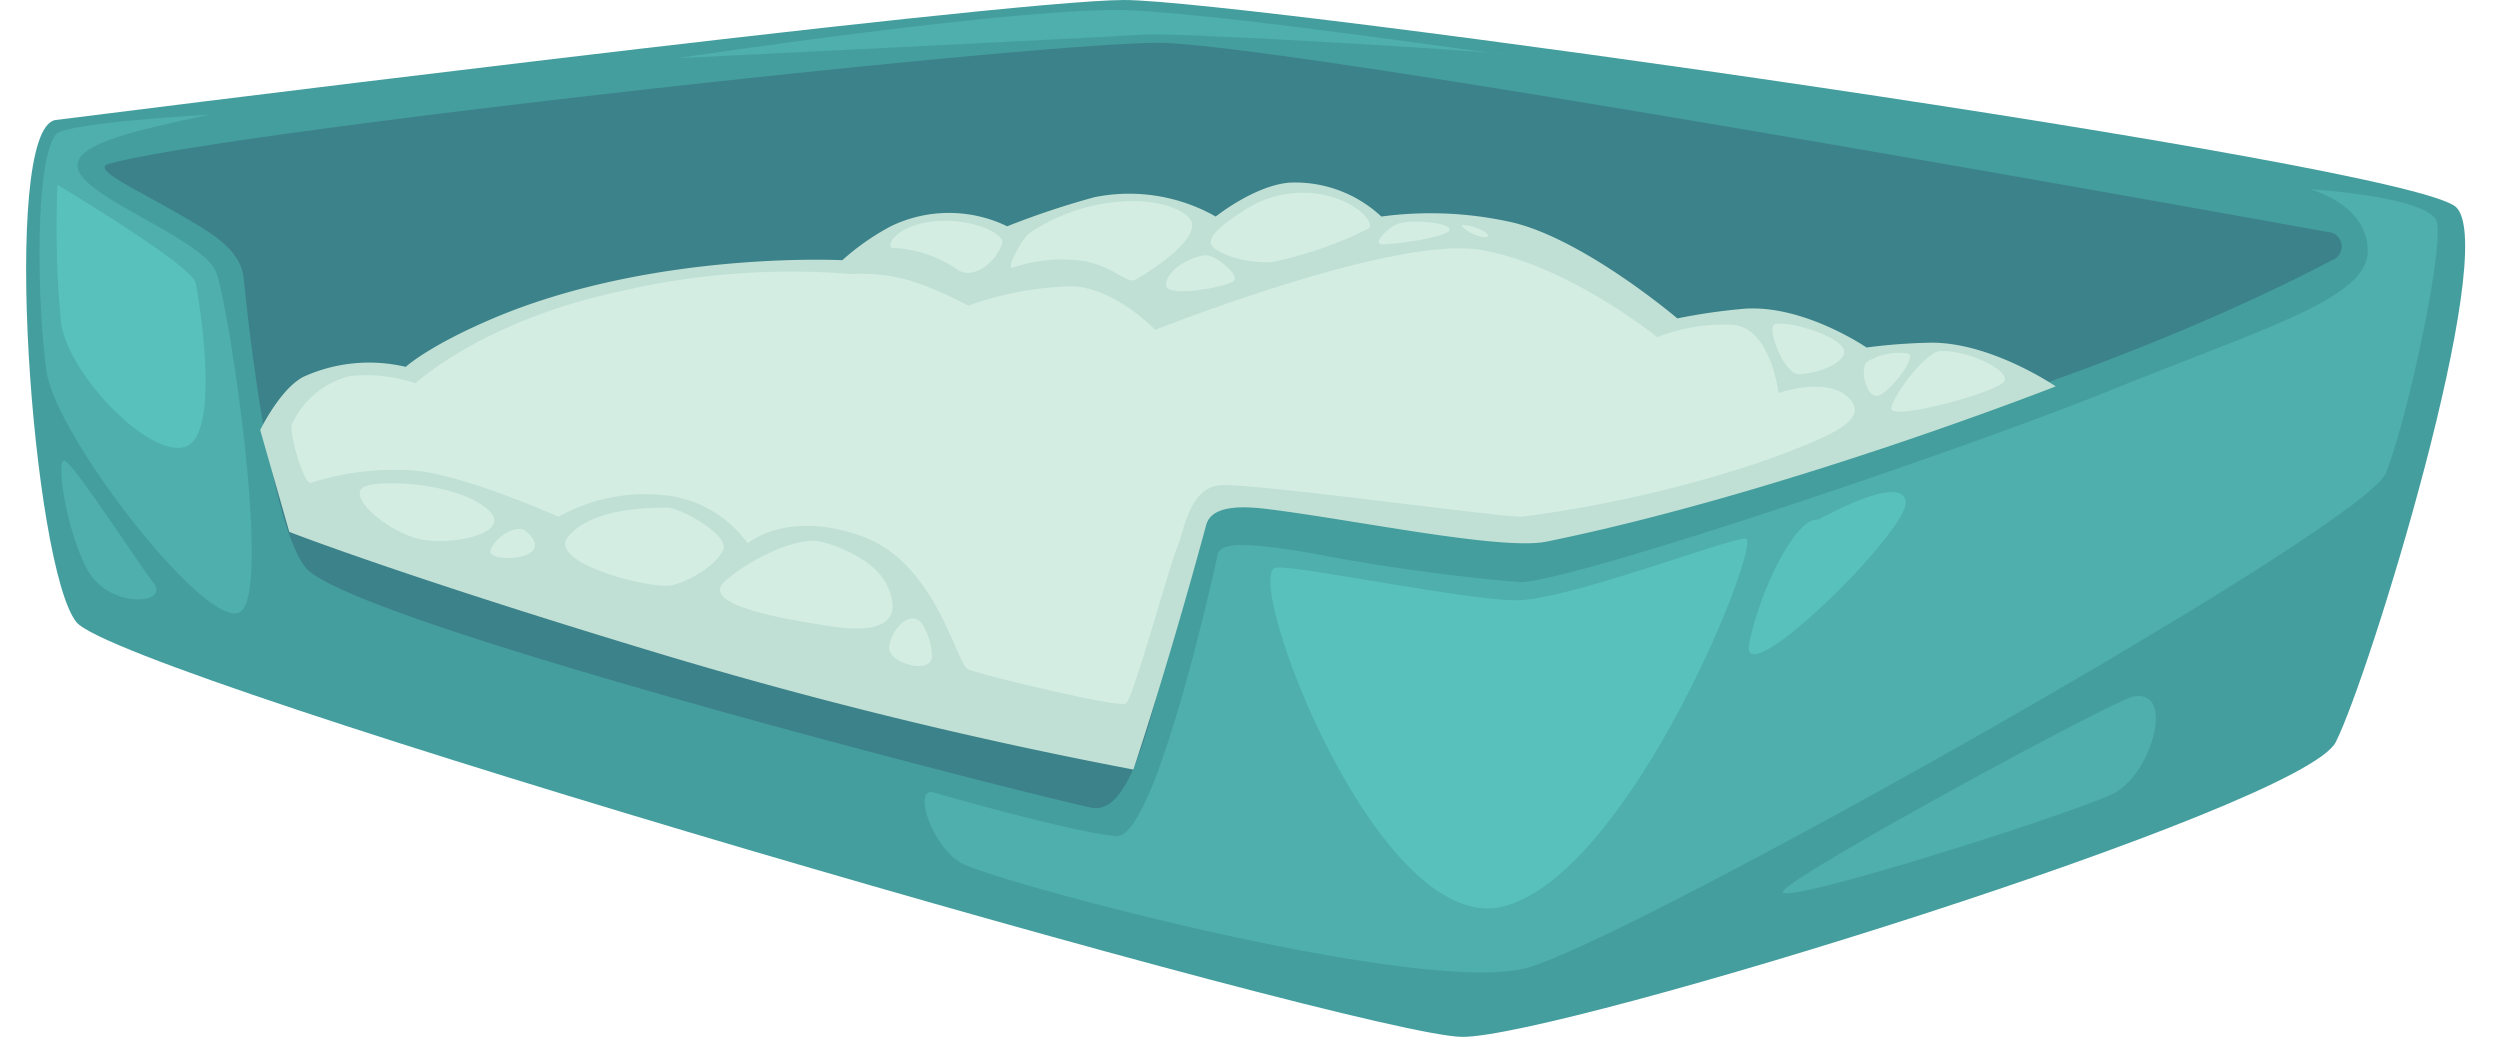<svg xmlns="http://www.w3.org/2000/svg" viewBox="-1.79 0 171.79 71.25"><title>Depositphotos_124151086_06</title><g data-name="Layer 2"><g data-name="Layer 1"><path d="M2 8.25S67.21 0 75.46 0 164 11.25 167 14.25 161 46.5 158.71 51s-53.25 20.25-60 20.25S6.46 46.5 3.46 42.75-1.79 9 2 8.25z" fill="#449e9e"/><path d="M5.71 11.25c-1.47.4 2.53 2 6.44 4.44 1.37.87 2.65 1.86 2.81 3.48.54 5.32 2 17 4.25 19.83 3 3.75 50.32 15.76 54 16.5s4.87-11.62 7.63-19a3.46 3.46 0 0 1 3.49-2.5c5.74.57 18.31 1.73 21.13 1.2 28.45-5.33 46.59-13.95 53-17.32a1 1 0 0 0-.3-1.94c-13.7-2.47-72.45-13-80.4-13C68.71 3 14 9 5.71 11.25z" fill="#3c828a"/><path d="M81.75 14.88a12.05 12.05 0 0 0-8.33-1.33 57.07 57.07 0 0 0-6 2 9.17 9.17 0 0 0-8 0 16.87 16.87 0 0 0-3.33 2.33s-13-.67-24 4c-4.47 1.9-6 3.33-6 3.33a10.91 10.91 0 0 0-7 .67c-1.61.8-3 3.67-3 3.67l2 7s7.67 3 25.33 8.33a320.71 320.71 0 0 0 32.67 8s2.29-6.79 5-16.79c.3-1.13 1.76-1.41 4.13-1.12 5.87.71 16.15 2.88 19.25 2.25 16.33-3.33 35-10.67 35-10.67s-4.5-3.08-8.67-3a39.36 39.36 0 0 0-4.33.33s-4.25-2.92-8.33-2.67a40.64 40.64 0 0 0-4.67.67s-6.67-5.67-11.67-6.67a25.4 25.4 0 0 0-8.67-.33 8.68 8.68 0 0 0-6.33-2.33c-2.4.21-5.05 2.33-5.05 2.33z" fill="#c1e0d5"/><path d="M81.91 38c.3-.6 1.38-.87 6.67.06A133.9 133.9 0 0 0 102.66 40c3.5 0 30.25-9 40.75-13.25s17.5-6.25 17.5-9.5-4-4.25-4-4.25 8.25.5 8.75 2.25-2 13.5-3.5 17.25-51.75 32-59 34-37-6-39-7.25-3.25-5.25-1.75-4.79 9.75 2.75 12.5 3 7-19.46 7-19.46z" fill="#4eafac"/><path d="M144.75 47.88c-1.46.32-23 12-24 13.33s20-5.33 22.67-6.67 4.33-7.33 1.33-6.66z" fill="#4eafac"/><path d="M12.58 7.88s-9.78.54-10.5 1.33C.58 10.88.75 21 1.41 25.54s11.17 18 13.33 16.5-.83-21.17-1.67-23.33S5.08 14 3.75 12s3.66-3 8.83-4.12z" fill="#4eafac"/><path d="M2.75 31.71c1 .84 4.83 6.83 6 8.33s-3 1.83-4.5-.83-2.34-8.21-1.5-7.5z" fill="#4eafac"/><path d="M44.75 4S68.75.38 75.91.71s26 3.17 25.5 3-22.16-1.5-24.66-1.33-32 1.62-32 1.62z" fill="#4eafac"/><path d="M85.91 39c1.51-.15 13 2.25 16.5 2.25S116.91 37 118.16 37s-7.75 22.75-16.5 25.25S83.41 39.21 85.91 39z" fill="#59c1bc"/><path d="M2.16 12.71a68.25 68.25 0 0 0 .25 9.5c.5 3.5 6 9.25 8.5 8.5s1-10 .75-11.25-9.5-6.75-9.5-6.75z" fill="#59c1bc"/><path d="M123.16 35.71c-1.5-.25-4 4.75-4.75 8.5s11-7.75 10.75-9.75-6 1.25-6 1.25z" fill="#59c1bc"/><path d="M40.91 20a51.78 51.78 0 0 1 15.83-1.17 12.07 12.07 0 0 1 4.17.5A26.9 26.9 0 0 1 64.75 21a22.78 22.78 0 0 1 7.17-1.33c3 .17 5.67 3 5.67 3s16.33-6.5 22.33-5.5 12.17 6 12.17 6a12.21 12.21 0 0 1 5.33-.83c2.5.33 3 4.67 3 4.67s3.33-1.17 4.83.33-1.17 2.67-6.33 4.5a87.86 87.86 0 0 1-16.17 3.67c-1.67 0-18.5-2.33-20.67-2.17s-2.5 3.17-3 4.33-3 10.33-3.5 10.67-10-2-10.83-2.33-2.17-7.33-7.33-9.17-7.83.5-7.83.5a8 8 0 0 0-6-3.33 12.06 12.06 0 0 0-7 1.5s-6.33-2.83-9.83-3.17a18.87 18.87 0 0 0-7.17.83c-.5.17-1.5-3.33-1.33-4a6 6 0 0 1 4-3.33 10.64 10.64 0 0 1 4.5.5S31.41 22 40.91 20z" fill="#d3ede3"/><path d="M23.41 33.38c1.36-.41 6-.17 8.17 1.5s-2.17 2.67-4.5 2.17-5.33-3.17-3.67-3.67z" fill="#d3ede3"/><path d="M44.08 34.88c-1.9 0-5.33.17-6.83 2s5.83 3.67 7.17 3.33 3.17-1.5 3.5-2.5-3.01-2.83-3.84-2.83z" fill="#d3ede3"/><path d="M54.58 37.21c-1.5-.33-4.5 1-6.5 2.67s4 2.67 7.33 3.17 4.83-.33 3.83-2.67-4.66-3.17-4.66-3.17z" fill="#d3ede3"/><path d="M61.58 42.88c-1-1.33-2.67 1.17-2.17 2s2.67 1.33 2.83.33a4.25 4.25 0 0 0-.66-2.33z" fill="#d3ede3"/><path d="M34.41 36.54c-.71-.66-2.33.5-2.5 1.33s4.67.67 2.5-1.33z" fill="#d3ede3"/><path d="M83.33 14.71a7.4 7.4 0 0 1 5.25-1.42c2.67.33 4.17 2 3.67 2.42A27.32 27.32 0 0 1 85.66 18c-1.58.17-4.17-.58-4.25-1.33s1.92-1.96 1.92-1.96z" fill="#d3ede3"/><path d="M81 17.54c-1.09.14-2.58 1-2.67 2s4.25.17 4.67-.25-1.34-1.83-2-1.75z" fill="#d3ede3"/><path d="M80.08 15.21c-.2-.57-2-1.67-5.17-1.33a12.83 12.83 0 0 0-6 2.17c-.5.42-1.67 2.58-1.08 2.33a10.45 10.45 0 0 1 5-.42c2 .42 2.83 1.58 3.42 1.25s4.33-2.58 3.83-4z" fill="#d3ede3"/><path d="M67.08 16.71c.19-.58-1.92-1.75-4.67-1.5s-3.5 1.92-2.75 1.83a8.55 8.55 0 0 1 4.25 1.42c1 .83 2.67-.25 3.17-1.75z" fill="#d3ede3"/><path d="M94.08 15.46c-.54.27-1.67 1.33-.83 1.33s4.5-.5 4.58-1-2.92-.79-3.75-.33z" fill="#d3ede3"/><path d="M98.75 15.46c-.34 0 .58.75 1.42.83s-.17-.75-1.42-.83z" fill="#d3ede3"/><path d="M120.16 22.29c-.57.14.58 3.42 1.67 3.42s3.33-.75 3.08-1.67-3.75-2.04-4.75-1.75z" fill="#d3ede3"/><path d="M131.5 24.13c-1 .09-3.17 3-3.33 3.92s7.25-1.08 7.75-1.83-2.59-2.22-4.42-2.09z" fill="#d3ede3"/><path d="M129.33 24.29a4.23 4.23 0 0 0-2.83.58c-.5.5-.08 2.33.67 2.33s2.83-2.74 2.16-2.91z" fill="#d3ede3"/></g></g></svg>